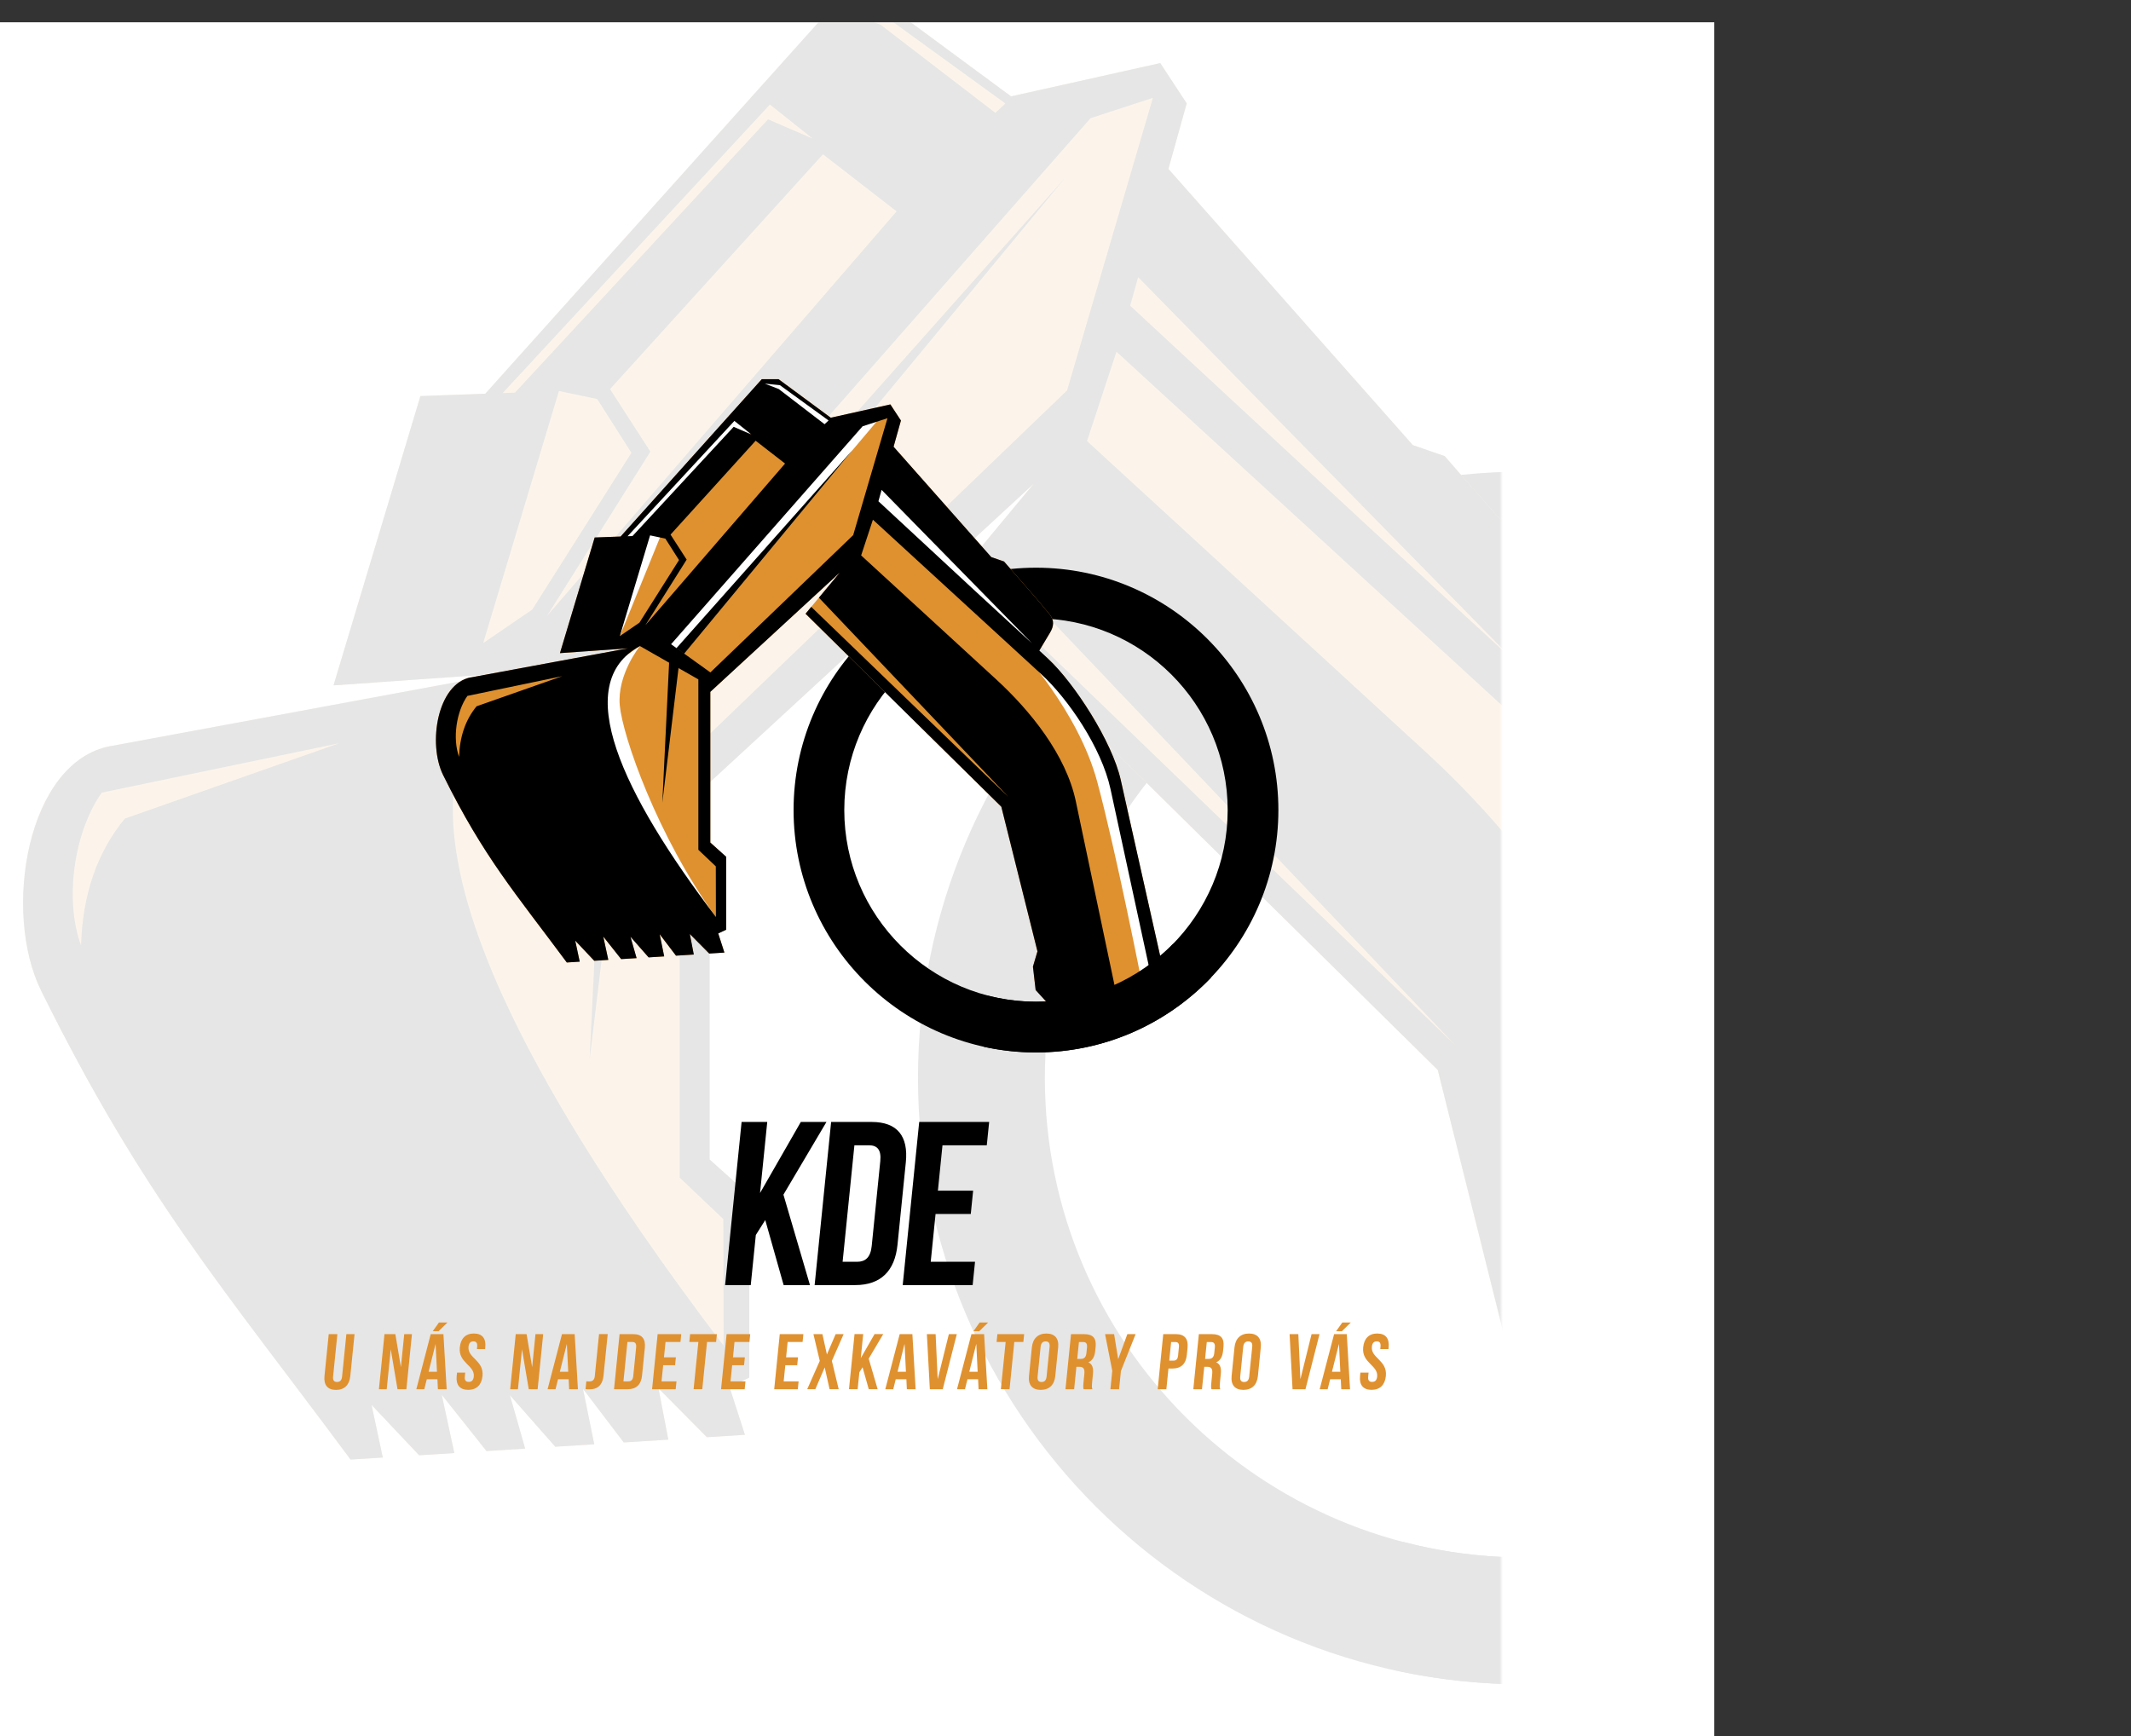 <?xml version="1.0" encoding="UTF-8"?><svg xmlns="http://www.w3.org/2000/svg" xmlns:xlink="http://www.w3.org/1999/xlink" viewBox="0 0 621.54 506.5"><rect x="0" y="0" width="621.54" height="506.5" fill="#333333" stroke="none"/><defs><style>.f,.g{fill:#fff;}.g,.h,.i{fill-rule:evenodd;}.j,.h{fill:#df9130;}.k{fill:url(#e);}.l{opacity:.1;}.m{mask:url(#d);}.n{fill:none;}.o{clip-path:url(#c);}</style><clipPath id="c"><rect class="n" y="6.5" width="500" height="500"/></clipPath><linearGradient id="e" x1="110.94" y1="123.37" x2="466.79" y2="464.04" gradientUnits="userSpaceOnUse"><stop offset="0" stop-color="#fff"/><stop offset=".09" stop-color="#e0e0e0"/><stop offset=".35" stop-color="#919191"/><stop offset=".58" stop-color="#535353"/><stop offset=".77" stop-color="#262626"/><stop offset=".91" stop-color="#0a0a0a"/><stop offset="1" stop-color="#000"/></linearGradient><mask id="d" y="6.5" width="500" height="500" maskUnits="userSpaceOnUse"><rect class="k" y="6.5" width="500" height="500"/></mask></defs><g id="a"><rect class="f" y="6.5" width="500" height="500"/></g><g id="b"><g class="o"><g class="m"><g class="l"><path d="M444.64,491.36c-97.54,0-176.89-79.35-176.89-176.89s79.35-176.89,176.89-176.89,176.89,79.35,176.89,176.89-79.35,176.89-176.89,176.89Zm0-316.78c-77.13,0-139.89,62.75-139.89,139.89s62.75,139.89,139.89,139.89,139.89-62.75,139.89-139.89-62.75-139.89-139.89-139.89Z"/><g><path class="h" d="M32.3,217.66l63.17-11.7,51.34-9.51-49.53,3.49,25.34-84.39,18.93-.7L244.57,0h12.24l38.08,28.12,43.52-9.71,7.71,11.76-5.34,19.11,71.29,80.57,9.3,3.21c11.77,13.65,21.88,24.44,33.22,38.54,3.69,4.58,3.1,8.81,.29,13.49l-7.8,13.02,6.28,5.82c19.33,17.93,46.91,60.67,53.17,88.63l34.34,153.33h-10.09l-64.71,23.81-21.69-23.81-1.98-17.09,3.3-11.15-26.36-105.52-142.86-140.9,4.15-4.99,5.57-6.71,15.3-18.42-28.72,26.48-65.83,60.68v109.99l11.57,10.39v53.24l-5.78,2.7,4.51,13.98-11.09,.7-14.12-14.27,2.87,14.98-12.99,.82-11.9-15.66,3.29,16.2-11.36,.71-13.24-15.03,4.45,15.58-11.27,.71-13.06-16.43,3.67,17.02-10.26,.64-13.89-14.71,3.29,15.37-9.4,.59c-37.37-50.39-60.47-76.58-90.24-136.76-11.35-22.95-4.25-66.84,20.27-71.38"/><path class="i" d="M32.3,217.66l63.17-11.7,51.34-9.51-49.53,3.49h0l25.34-84.39,18.93-.7L244.57,0h12.24l38.08,28.12,43.52-9.71,7.71,11.76-5.34,19.11,71.29,80.57,9.3,3.21c11.77,13.65,21.88,24.44,33.22,38.54,3.69,4.58,3.1,8.81,.29,13.49l-7.79,13.02,6.27,5.82c19.33,17.93,46.91,60.67,53.17,88.63l34.34,153.33h-10.09l-31.76-146.69c-6.55-30.26-31.11-66.03-50.55-83.87l-122.84-112.73-8.59,26.06,98.6,90.52c24.69,22.67,50.87,54.89,58.04,88.93l29,137.78-36.6,23.81-21.69-23.81-1.98-17.09,3.3-11.15-26.36-105.52-142.86-140.9,4.15-4.99,143.85,138.71-138.27-145.43,15.3-18.42-28.72,26.48-65.83,60.68v109.99l11.57,10.39v53.24l-5.78,2.7,4.51,13.98-11.09,.7-14.13-14.27,2.87,14.98-12.99,.82-11.9-15.66,3.29,16.2-11.36,.71-13.24-15.03,4.45,15.58-11.27,.71-13.06-16.43,3.67,17.02-10.26,.64-13.89-14.71,3.29,15.37-9.4,.59c-37.37-50.39-60.47-76.58-90.24-136.76-11.35-22.95-4.25-66.84,20.27-71.38M224.55,30.5l-77.95,84.17,3.59-.13L224.02,34.8l12.98,5.62-12.45-9.93Zm-42.26,165.84l5.61,4.03L310.9,51.59,182.29,196.34Zm-8.11-79.94l-11.16-2.34-22.09,73.54,14.32-9.8,28.91-45.71-9.98-15.69ZM23.63,275.79c.44-14.63,4.57-27.04,12.78-36.99l62.47-21.97-69.19,14.39c-7.98,11.22-11.03,31.02-6.06,44.57M246.72,3.3l10.17,3.95,33.42,25.67,2.93-2.73-35.52-25.76-11.01-1.13Zm-68.36,190.22l28.65,20.57,104.21-100.2,25.03-85.34-18.16,5.91L178.36,193.51Zm-22.77,1.31c-50.92,27.65-13.07,107.49,55.45,197.72l-.07-36.91-12.73-12.1v-124.37l-14.45-8.25-11.84,98.36,4.97-102.28-21.33-12.17Zm176.37-113.99l-2.33,8.33,69.5,64.48,42.88,39.5-110.06-112.3Zm-154.03,32.68l11.76,18.23-30.14,47.92,101.95-118.01-21.47-16.65-62.11,68.51Z"/></g><path d="M544.82,412c-25.43,26.11-60.94,42.35-100.17,42.35-12.26,0-24.15-1.59-35.48-4.57-.34,1.55-.66,3.1-.93,4.65-1.87,10.84-2.06,21.78-1.81,32.75,12.32,2.72,25.1,4.17,38.23,4.17,50.11,0,95.41-20.95,127.63-54.54-7.76-9.73-16.7-18.44-27.45-24.82Z"/></g></g></g><g><g><path d="M302.16,307.01c-38.98,0-70.7-31.72-70.7-70.7s31.72-70.7,70.7-70.7,70.7,31.72,70.7,70.7-31.72,70.7-70.7,70.7Zm0-126.61c-30.83,0-55.91,25.08-55.91,55.91s25.08,55.91,55.91,55.91,55.91-25.08,55.91-55.91-25.08-55.91-55.91-55.91Z"/><g><path class="h" d="M137.35,197.62l25.25-4.68,20.52-3.8-19.8,1.39,10.13-33.73,7.56-.28,41.18-45.9h4.89l15.22,11.24,17.39-3.88,3.08,4.7-2.14,7.64,28.49,32.2,3.72,1.28c4.7,5.46,8.74,9.77,13.28,15.4,1.47,1.83,1.24,3.52,.12,5.39l-3.12,5.2,2.51,2.33c7.73,7.17,18.75,24.25,21.25,35.42l13.73,61.28h-4.03l-25.86,9.52-8.67-9.52-.79-6.83,1.32-4.46-10.53-42.18-57.1-56.31,1.66-2,2.23-2.68,6.12-7.36-11.48,10.58-26.31,24.25v43.96l4.62,4.15v21.28l-2.31,1.08,1.8,5.59-4.43,.28-5.65-5.7,1.15,5.99-5.19,.33-4.76-6.26,1.32,6.47-4.54,.29-5.29-6.01,1.78,6.23-4.5,.28-5.22-6.57,1.47,6.8-4.1,.26-5.55-5.88,1.31,6.14-3.76,.24c-14.93-20.14-24.17-30.61-36.07-54.66-4.54-9.17-1.7-26.71,8.1-28.53"/><path class="g" d="M297.36,189.23s17.04,17.98,22.65,38.78c5.6,20.8,13.1,59.05,13.1,59.05l4.75-3.25-11.75-53.25-4.25-12.75-10.96-16.25-13.54-12.33Z"/><polygon class="g" points="257.31 140.58 254.69 148.73 300.19 189.23 302.16 181.39 257.31 140.58"/><polygon class="g" points="222.36 113.06 223 111.25 227.28 111.62 242.67 122.82 240.36 125.12 222.36 113.06"/><polygon class="g" points="193.01 155.52 180.77 185.61 188.21 154.93 193.01 155.52"/><polygon class="f" points="225.16 125.06 213.86 122.04 179.86 159.12 185.61 159.12 201.1 143.93 216.48 126.93 225.16 125.06"/><path class="f" d="M197.3,191.37l51.4-60.12,8.61-10.19-8.61,2.42s-37.15,42.58-37.66,43.41c-.51,.83-18.03,21.37-18.03,21.37l4.29,3.11Z"/><path class="f" d="M186.63,188.49s-6.69,8.31-5.86,17.31c.84,9,10.95,38.17,28.02,61.71l-8.93-2.21-23.62-44.45-2.38-23.57,12.77-8.8Z"/><path class="i" d="M137.35,197.62l25.25-4.68,20.52-3.8-19.8,1.39h0l10.13-33.73,7.56-.28,41.18-45.9h4.89l15.22,11.24,17.39-3.88,3.08,4.7-2.14,7.64,28.49,32.2,3.72,1.28c4.7,5.46,8.74,9.77,13.28,15.4,1.47,1.83,1.24,3.52,.12,5.39l-3.11,5.2,2.51,2.33c7.73,7.17,18.75,24.25,21.25,35.42l13.73,61.28h-4.03l-12.69-58.63c-2.62-12.1-12.43-26.39-20.2-33.52l-49.1-45.06-3.43,10.42,39.41,36.18c9.87,9.06,20.33,21.94,23.2,35.54l11.59,55.07-14.63,9.52-8.67-9.52-.79-6.83,1.32-4.46-10.54-42.18-57.1-56.31,1.66-2,57.49,55.44-55.26-58.12,6.12-7.36-11.48,10.58-26.31,24.25v43.96l4.62,4.15v21.28l-2.31,1.08,1.8,5.59-4.43,.28-5.65-5.7,1.15,5.99-5.19,.33-4.76-6.26,1.32,6.47-4.54,.29-5.29-6.01,1.78,6.23-4.5,.28-5.22-6.57,1.47,6.8-4.1,.26-5.55-5.88,1.31,6.14-3.76,.24c-14.93-20.14-24.17-30.61-36.07-54.66-4.54-9.17-1.7-26.71,8.1-28.53m76.84-74.8l-31.15,33.64,1.43-.05,29.51-31.87,5.19,2.25-4.98-3.97Zm-16.89,66.28l2.24,1.61,49.16-59.46-51.4,57.85Zm-3.24-31.95l-4.46-.94-8.83,29.39,5.72-3.92,11.55-18.27-3.99-6.27Zm-60.17,63.71c.18-5.85,1.83-10.81,5.11-14.79l24.97-8.78-27.65,5.75c-3.19,4.48-4.41,12.4-2.42,17.81m89.16-108.91l4.07,1.58,13.36,10.26,1.17-1.09-14.2-10.3-4.4-.45Zm-27.32,76.03l11.45,8.22,41.65-40.05,10-34.11-7.26,2.36-55.85,63.57Zm-9.1,.52c-20.35,11.05-5.22,42.96,22.16,79.03l-.03-14.75-5.09-4.84v-49.71l-5.78-3.3-4.73,39.31,1.98-40.88-8.52-4.86Zm70.49-45.56l-.93,3.33,27.78,25.77,17.14,15.79-43.99-44.88Zm-61.56,13.06l4.7,7.29-12.05,19.15,40.75-47.17-8.58-6.66-24.82,27.38Z"/></g><path d="M342.2,275.3c-10.16,10.44-24.36,16.93-40.04,16.93-4.9,0-9.65-.64-14.18-1.82-.14,.62-.26,1.24-.37,1.86-.75,4.33-.82,8.71-.72,13.09,4.92,1.09,10.03,1.67,15.28,1.67,20.03,0,38.13-8.37,51.01-21.8-3.1-3.89-6.68-7.37-10.97-9.92Z"/></g><g><g><path d="M223.2,355.92l-2.75,4.35-1.48,14.62h-7.48l4.81-47.59h7.48l-2.1,20.73,11.89-20.73h7.48l-12.55,21.21,7.74,26.38h-7.68l-5.36-18.97Z"/><path d="M242.41,327.3h11.83c7.48,0,10.73,4.15,9.96,11.76l-2.43,24.07c-.77,7.62-4.86,11.76-12.34,11.76h-11.83l4.81-47.59Zm6.79,6.8l-3.44,33.99h4.22c2.38,0,3.93-1.22,4.27-4.62l2.5-24.75c.34-3.4-.96-4.62-3.34-4.62h-4.22Z"/><path d="M273.56,347.35h10.27l-.69,6.8h-10.27l-1.41,13.94h12.92l-.69,6.8h-20.4l4.81-47.59h20.4l-.69,6.8h-12.92l-1.34,13.26Z"/></g><g><path class="j" d="M98.4,389.2l-1.25,12.39c-.12,1.15,.35,1.56,1.15,1.56s1.35-.41,1.47-1.56l1.25-12.39h2.39l-1.24,12.23c-.26,2.57-1.69,4.04-4.17,4.04s-3.62-1.47-3.36-4.04l1.24-12.23h2.53Z"/><path class="j" d="M113.97,393.63l-1.18,11.64h-2.27l1.62-16.07h3.17l1.62,9.62,.97-9.62h2.25l-1.62,16.07h-2.59l-1.97-11.64Z"/><path class="j" d="M130.27,405.27h-2.55l-.14-2.91h-3.1l-.73,2.91h-2.32l4.2-16.07h3.7l.95,16.07Zm-5.25-5.1h2.43l-.4-8.13-2.04,8.13Zm5.49-14.37l-2.6,2.55h-1.7l1.82-2.55h2.48Z"/><path class="j" d="M138.23,389.02c2.46,0,3.57,1.47,3.31,4.04l-.05,.5h-2.39l.07-.67c.12-1.15-.3-1.58-1.1-1.58s-1.31,.44-1.42,1.58c-.33,3.31,4.54,3.92,4.08,8.52-.26,2.57-1.69,4.04-4.17,4.04s-3.62-1.47-3.36-4.04l.1-.99h2.39l-.12,1.15c-.12,1.15,.35,1.56,1.15,1.56s1.35-.41,1.47-1.56c.33-3.31-4.54-3.92-4.08-8.52,.26-2.57,1.67-4.04,4.13-4.04Z"/><path class="j" d="M152.25,393.63l-1.18,11.64h-2.27l1.62-16.07h3.17l1.62,9.62,.97-9.62h2.25l-1.62,16.07h-2.59l-1.97-11.64Z"/><path class="j" d="M168.55,405.27h-2.55l-.14-2.91h-3.1l-.73,2.91h-2.32l4.2-16.07h3.7l.95,16.07Zm-5.25-5.1h2.43l-.4-8.13-2.04,8.13Z"/><path class="j" d="M171.01,402.97c.27,.02,.6,.02,.87,.02,.8,0,1.48-.3,1.6-1.54l1.24-12.26h2.53l-1.22,12.07c-.33,3.21-2.13,4.04-4.04,4.04-.46,0-.8,0-1.21-.05l.23-2.3Z"/><path class="j" d="M180.71,389.2h4c2.53,0,3.62,1.4,3.37,3.97l-.82,8.13c-.26,2.57-1.64,3.97-4.17,3.97h-4l1.62-16.07Zm2.29,2.29l-1.16,11.48h1.42c.8,0,1.33-.41,1.44-1.56l.84-8.36c.12-1.15-.33-1.56-1.13-1.56h-1.42Z"/><path class="j" d="M193.66,395.97h3.47l-.23,2.29h-3.47l-.48,4.71h4.36l-.23,2.3h-6.89l1.62-16.07h6.89l-.23,2.29h-4.36l-.45,4.48Z"/><path class="j" d="M201.28,389.2h7.81l-.23,2.29h-2.64l-1.39,13.77h-2.53l1.39-13.77h-2.64l.23-2.29Z"/><path class="j" d="M213.78,395.97h3.47l-.23,2.29h-3.47l-.48,4.71h4.36l-.23,2.3h-6.89l1.62-16.07h6.89l-.23,2.29h-4.36l-.45,4.48Z"/><path class="j" d="M229.28,395.97h3.47l-.23,2.29h-3.47l-.48,4.71h4.36l-.23,2.3h-6.89l1.62-16.07h6.89l-.23,2.29h-4.36l-.45,4.48Z"/><path class="j" d="M246.06,389.2l-3.43,7.8,1.99,8.26h-2.66l-1.42-6.36-2.73,6.36h-2.37l3.66-8.26-1.85-7.8h2.62l1.31,5.92,2.55-5.92h2.34Z"/><path class="j" d="M251.58,398.86l-.93,1.47-.5,4.93h-2.53l1.62-16.07h2.53l-.71,7,4.02-7h2.53l-4.24,7.16,2.61,8.91h-2.59l-1.81-6.4Z"/><path class="j" d="M267.05,405.27h-2.55l-.14-2.91h-3.1l-.73,2.91h-2.32l4.2-16.07h3.7l.95,16.07Zm-5.25-5.1h2.43l-.4-8.13-2.04,8.13Z"/><path class="j" d="M273.5,402.31l3.25-13.11h2.32l-4.1,16.07h-3.77l-.86-16.07h2.55l.6,13.11Z"/><path class="j" d="M287.97,405.27h-2.55l-.14-2.91h-3.1l-.73,2.91h-2.32l4.2-16.07h3.7l.95,16.07Zm-5.25-5.1h2.43l-.4-8.13-2.04,8.13Zm5.49-14.37l-2.6,2.55h-1.7l1.82-2.55h2.48Z"/><path class="j" d="M290.9,389.2h7.81l-.23,2.29h-2.64l-1.39,13.77h-2.53l1.39-13.77h-2.64l.23-2.29Z"/><path class="j" d="M300.96,393.06c.26-2.57,1.76-4.04,4.24-4.04s3.69,1.47,3.43,4.04l-.84,8.36c-.26,2.57-1.76,4.04-4.24,4.04s-3.69-1.47-3.43-4.04l.84-8.36Zm1.67,8.52c-.12,1.15,.34,1.58,1.15,1.58s1.35-.44,1.47-1.58l.88-8.68c.12-1.15-.34-1.58-1.15-1.58s-1.35,.44-1.47,1.58l-.88,8.68Z"/><path class="j" d="M316.05,405.27c-.1-.41-.16-.67-.03-1.97l.25-2.53c.15-1.49-.3-2.04-1.45-2.04h-.87l-.66,6.54h-2.53l1.62-16.07h3.81c2.62,0,3.62,1.22,3.37,3.7l-.13,1.26c-.17,1.65-.8,2.73-1.98,3.26,1.21,.53,1.5,1.75,1.33,3.42l-.25,2.48c-.08,.78-.12,1.35,.08,1.95h-2.57Zm-1.36-13.77l-.5,4.93h.99c.94,0,1.56-.41,1.69-1.7l.16-1.58c.12-1.15-.22-1.65-1.12-1.65h-1.22Z"/><path class="j" d="M324.42,399.94l-2.11-10.74h2.64l1.19,7.32,2.67-7.32h2.41l-4.28,10.74-.54,5.33h-2.53l.54-5.33Z"/><path class="j" d="M346.37,393.17l-.21,2.09c-.26,2.57-1.64,3.97-4.17,3.97h-1.19l-.61,6.04h-2.53l1.62-16.07h3.72c2.53,0,3.62,1.4,3.37,3.97Zm-4.79-1.68l-.55,5.44h1.19c.8,0,1.28-.37,1.39-1.51l.24-2.41c.12-1.15-.28-1.51-1.09-1.51h-1.19Z"/><path class="j" d="M353.34,405.27c-.1-.41-.16-.67-.03-1.97l.25-2.53c.15-1.49-.3-2.04-1.45-2.04h-.87l-.66,6.54h-2.53l1.62-16.07h3.81c2.62,0,3.62,1.22,3.37,3.7l-.13,1.26c-.17,1.65-.8,2.73-1.98,3.26,1.21,.53,1.5,1.75,1.33,3.42l-.25,2.48c-.08,.78-.12,1.35,.08,1.95h-2.57Zm-1.36-13.77l-.5,4.93h.99c.94,0,1.56-.41,1.69-1.7l.16-1.58c.12-1.15-.22-1.65-1.12-1.65h-1.22Z"/><path class="j" d="M360.06,393.06c.26-2.57,1.76-4.04,4.24-4.04s3.69,1.47,3.43,4.04l-.84,8.36c-.26,2.57-1.76,4.04-4.24,4.04s-3.69-1.47-3.43-4.04l.84-8.36Zm1.67,8.52c-.12,1.15,.34,1.58,1.15,1.58s1.35-.44,1.47-1.58l.88-8.68c.12-1.15-.34-1.58-1.15-1.58s-1.35,.44-1.47,1.58l-.88,8.68Z"/><path class="j" d="M379.29,402.31l3.25-13.11h2.32l-4.1,16.07h-3.77l-.86-16.07h2.55l.6,13.11Z"/><path class="j" d="M393.75,405.27h-2.55l-.14-2.91h-3.1l-.73,2.91h-2.32l4.2-16.07h3.7l.95,16.07Zm-5.25-5.1h2.43l-.4-8.13-2.04,8.13Zm5.49-14.37l-2.6,2.55h-1.7l1.82-2.55h2.48Z"/><path class="j" d="M401.71,389.02c2.46,0,3.57,1.47,3.31,4.04l-.05,.5h-2.39l.07-.67c.12-1.15-.3-1.58-1.1-1.58s-1.31,.44-1.42,1.58c-.33,3.31,4.54,3.92,4.08,8.52-.26,2.57-1.69,4.04-4.17,4.04s-3.62-1.47-3.36-4.04l.1-.99h2.39l-.12,1.15c-.12,1.15,.35,1.56,1.15,1.56s1.35-.41,1.47-1.56c.33-3.31-4.54-3.92-4.08-8.52,.26-2.57,1.67-4.04,4.13-4.04Z"/></g></g></g></g></svg>